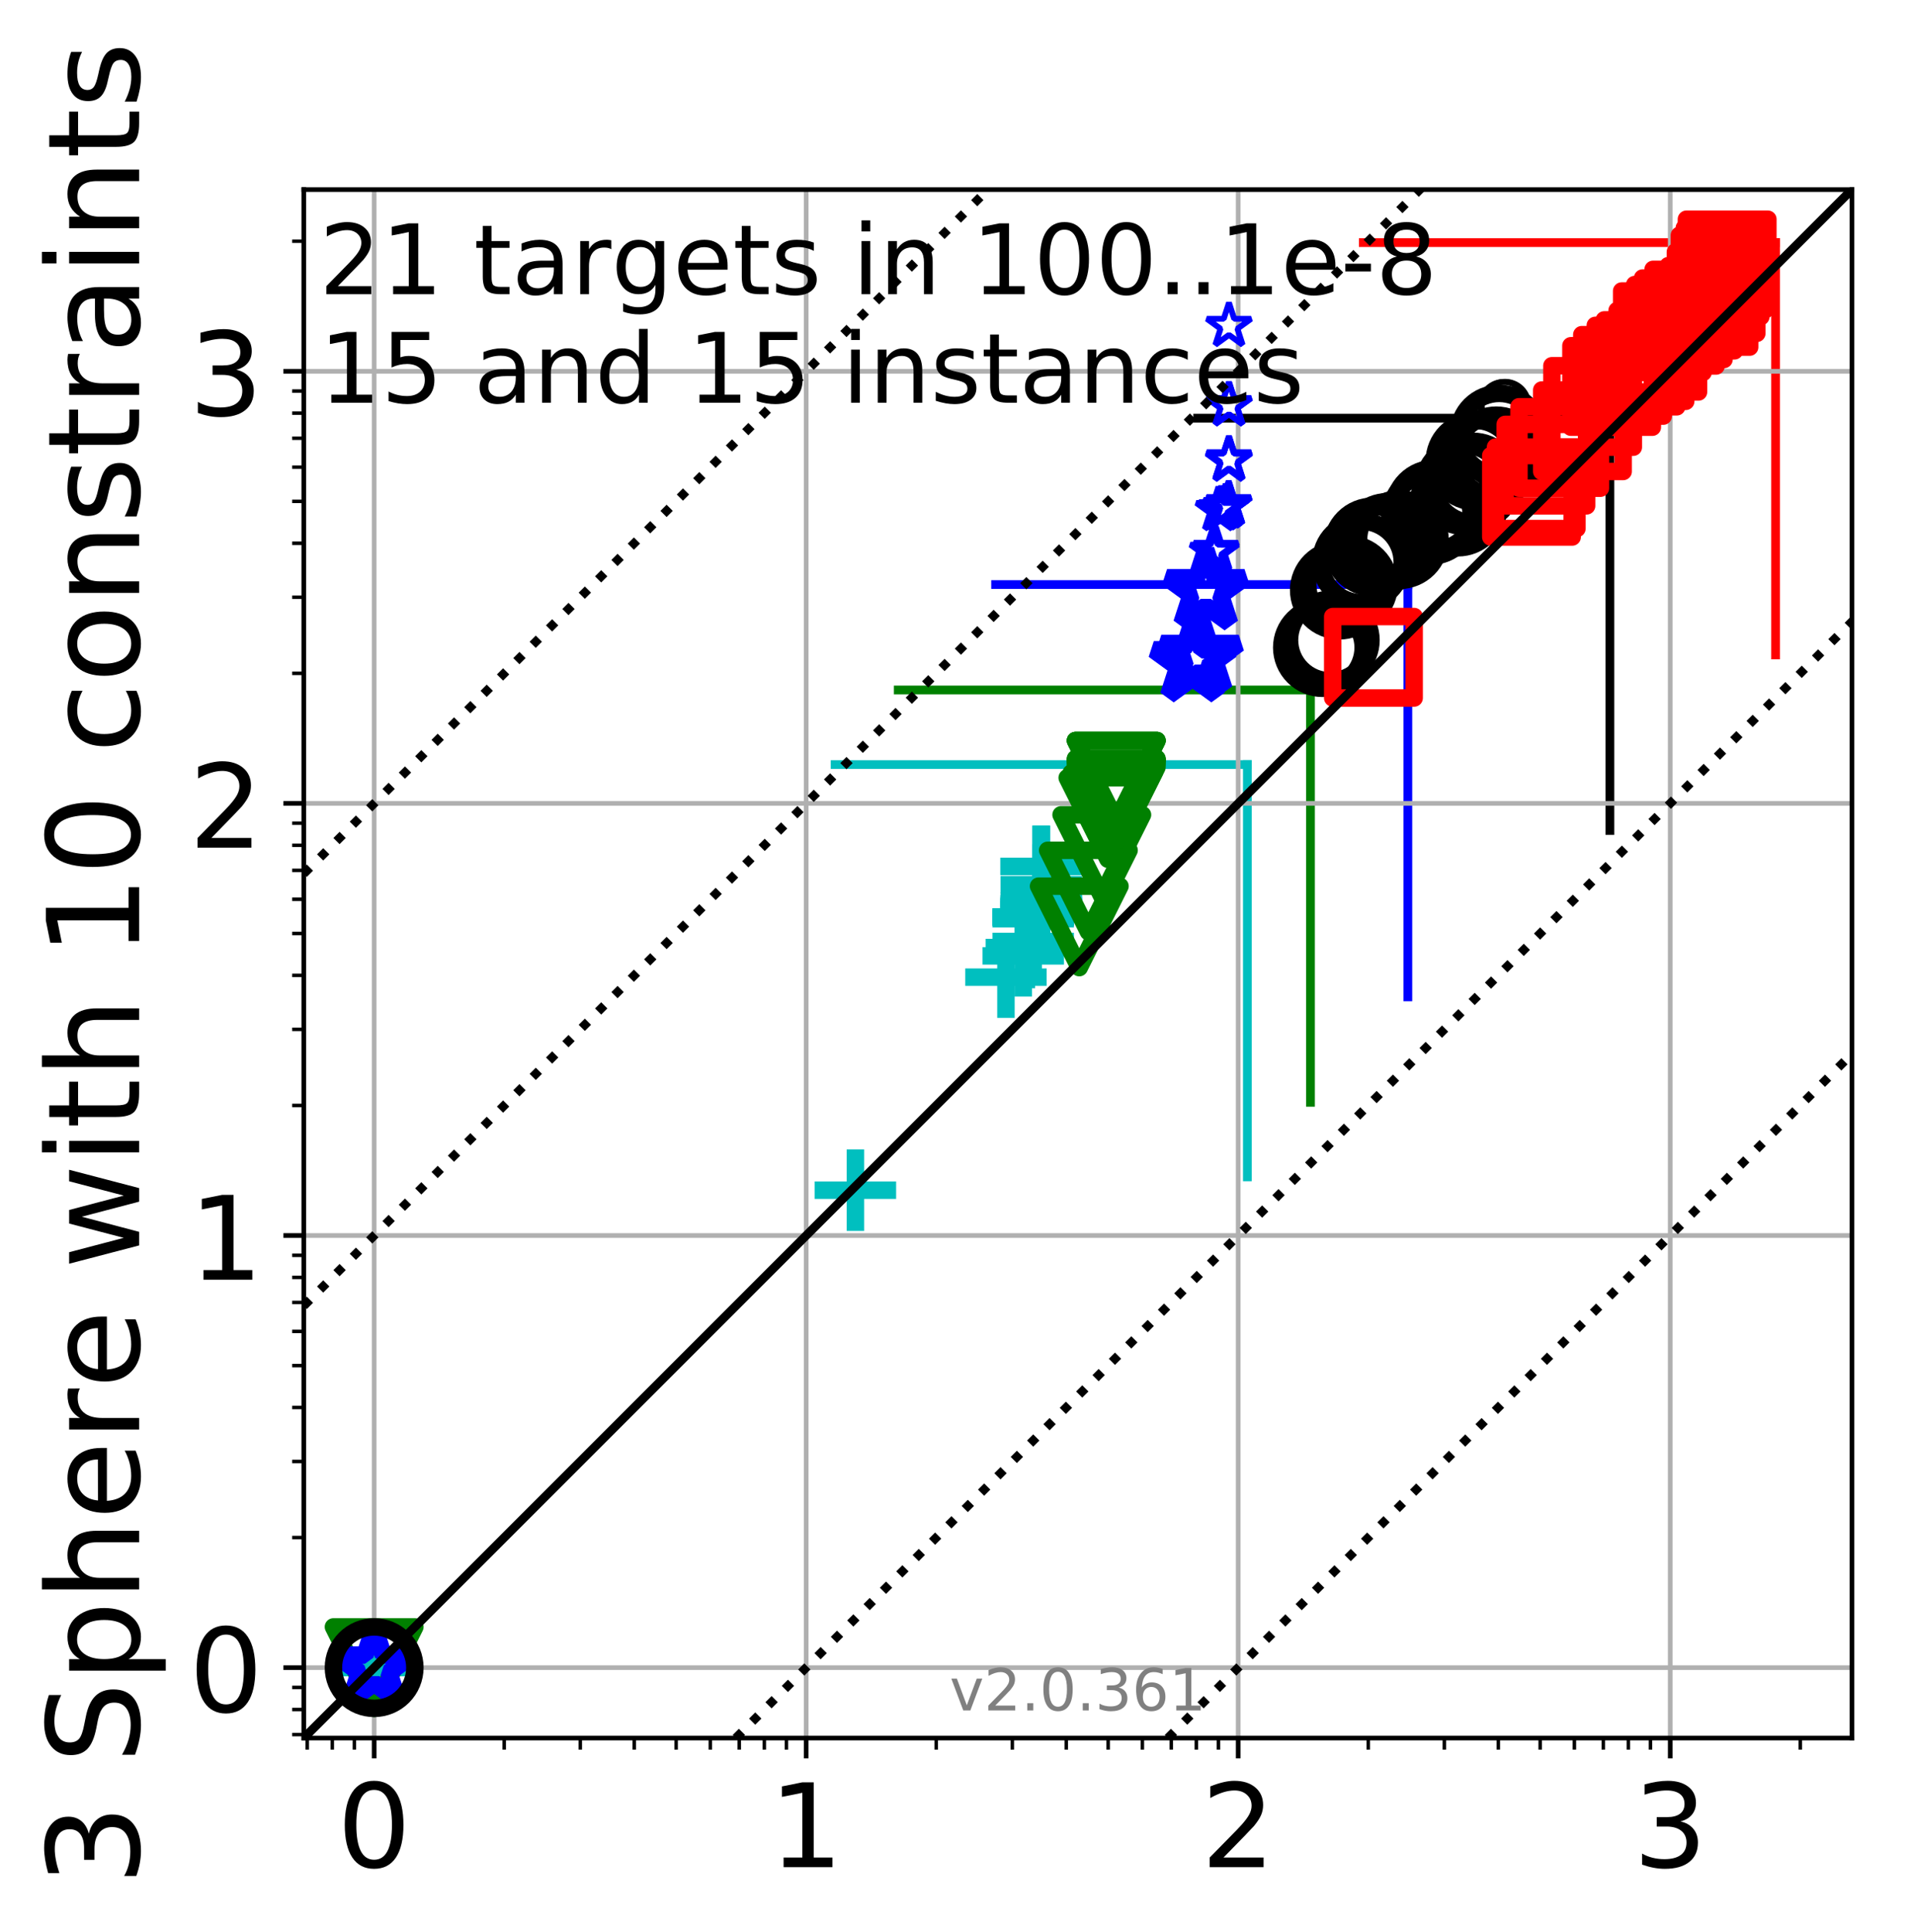 <?xml version="1.0" encoding="utf-8" standalone="no"?>
<!DOCTYPE svg PUBLIC "-//W3C//DTD SVG 1.1//EN"
  "http://www.w3.org/Graphics/SVG/1.1/DTD/svg11.dtd">
<!-- Created with matplotlib (http://matplotlib.org/) -->
<svg height="332pt" version="1.1" viewBox="0 0 329 332" width="329pt" xmlns="http://www.w3.org/2000/svg" xmlns:xlink="http://www.w3.org/1999/xlink">
 <defs>
  <style type="text/css">
*{stroke-linecap:butt;stroke-linejoin:round;}
  </style>
 </defs>
 <g id="figure_1">
  <g id="patch_1">
   <path d="M 0 332.247 
L 329.029 332.247 
L 329.029 0 
L 0 0 
z
" style="fill:#ffffff;"/>
  </g>
  <g id="axes_1">
   <g id="patch_2">
    <path d="M 52.217 298.69 
L 318.329 298.69 
L 318.329 32.578 
L 52.217 32.578 
z
" style="fill:#ffffff;"/>
   </g>
   <g id="line2d_1">
    <path clip-path="url(#pc5a5051ccd)" d="M 214.41 202.258 
L 214.41 131.394 
" style="fill:none;stroke:#00bfbf;stroke-linecap:square;stroke-width:1.5;"/>
   </g>
   <g id="line2d_2">
    <path clip-path="url(#pc5a5051ccd)" d="M 143.546 131.394 
L 214.41 131.394 
" style="fill:none;stroke:#00bfbf;stroke-linecap:square;stroke-width:1.5;"/>
   </g>
   <g id="line2d_3">
    <path clip-path="url(#pc5a5051ccd)" d="M 225.262 189.444 
L 225.262 118.58 
" style="fill:none;stroke:#008000;stroke-linecap:square;stroke-width:1.5;"/>
   </g>
   <g id="line2d_4">
    <path clip-path="url(#pc5a5051ccd)" d="M 154.398 118.58 
L 225.262 118.58 
" style="fill:none;stroke:#008000;stroke-linecap:square;stroke-width:1.5;"/>
   </g>
   <g id="line2d_5">
    <path clip-path="url(#pc5a5051ccd)" d="M 241.999 171.32 
L 241.999 100.457 
" style="fill:none;stroke:#0000ff;stroke-linecap:square;stroke-width:1.5;"/>
   </g>
   <g id="line2d_6">
    <path clip-path="url(#pc5a5051ccd)" d="M 171.135 100.457 
L 241.999 100.457 
" style="fill:none;stroke:#0000ff;stroke-linecap:square;stroke-width:1.5;"/>
   </g>
   <g id="line2d_7">
    <path clip-path="url(#pc5a5051ccd)" d="M 276.727 142.727 
L 276.727 71.863 
" style="fill:none;stroke:#000000;stroke-linecap:square;stroke-width:1.5;"/>
   </g>
   <g id="line2d_8">
    <path clip-path="url(#pc5a5051ccd)" d="M 205.863 71.863 
L 276.727 71.863 
" style="fill:none;stroke:#000000;stroke-linecap:square;stroke-width:1.5;"/>
   </g>
   <g id="line2d_9">
    <path clip-path="url(#pc5a5051ccd)" d="M 305.202 112.56 
L 305.202 41.696 
" style="fill:none;stroke:#ff0000;stroke-linecap:square;stroke-width:1.5;"/>
   </g>
   <g id="line2d_10">
    <path clip-path="url(#pc5a5051ccd)" d="M 234.338 41.696 
L 305.202 41.696 
" style="fill:none;stroke:#ff0000;stroke-linecap:square;stroke-width:1.5;"/>
   </g>
   <g id="matplotlib.axis_1">
    <g id="xtick_1">
     <g id="line2d_11">
      <path clip-path="url(#pc5a5051ccd)" d="M 64.313 298.69 
L 64.313 32.578 
" style="fill:none;stroke:#b0b0b0;stroke-linecap:square;stroke-width:0.8;"/>
     </g>
     <g id="line2d_12">
      <defs>
       <path d="M 0 0 
L 0 3.5 
" id="m81912b5294" style="stroke:#000000;stroke-width:0.8;"/>
      </defs>
      <g>
       <use style="stroke:#000000;stroke-width:0.8;" x="64.313" xlink:href="#m81912b5294" y="298.69"/>
      </g>
     </g>
     <g id="text_1">
      <!-- 0 -->
      <defs>
       <path d="M 31.781 66.406 
Q 24.172 66.406 20.328 58.906 
Q 16.5 51.422 16.5 36.375 
Q 16.5 21.391 20.328 13.891 
Q 24.172 6.391 31.781 6.391 
Q 39.453 6.391 43.281 13.891 
Q 47.125 21.391 47.125 36.375 
Q 47.125 51.422 43.281 58.906 
Q 39.453 66.406 31.781 66.406 
z
M 31.781 74.219 
Q 44.047 74.219 50.516 64.516 
Q 56.984 54.828 56.984 36.375 
Q 56.984 17.969 50.516 8.266 
Q 44.047 -1.422 31.781 -1.422 
Q 19.531 -1.422 13.062 8.266 
Q 6.594 17.969 6.594 36.375 
Q 6.594 54.828 13.062 64.516 
Q 19.531 74.219 31.781 74.219 
z
" id="DejaVuSans-30"/>
      </defs>
      <g transform="translate(57.95 320.887)scale(0.2 -0.2)">
       <use xlink:href="#DejaVuSans-30"/>
      </g>
     </g>
    </g>
    <g id="xtick_2">
     <g id="line2d_13">
      <path clip-path="url(#pc5a5051ccd)" d="M 138.575 298.69 
L 138.575 32.578 
" style="fill:none;stroke:#b0b0b0;stroke-linecap:square;stroke-width:0.8;"/>
     </g>
     <g id="line2d_14">
      <g>
       <use style="stroke:#000000;stroke-width:0.8;" x="138.575" xlink:href="#m81912b5294" y="298.69"/>
      </g>
     </g>
     <g id="text_2">
      <!-- 1 -->
      <defs>
       <path d="M 12.406 8.297 
L 28.516 8.297 
L 28.516 63.922 
L 10.984 60.406 
L 10.984 69.391 
L 28.422 72.906 
L 38.281 72.906 
L 38.281 8.297 
L 54.391 8.297 
L 54.391 0 
L 12.406 0 
z
" id="DejaVuSans-31"/>
      </defs>
      <g transform="translate(132.212 320.887)scale(0.2 -0.2)">
       <use xlink:href="#DejaVuSans-31"/>
      </g>
     </g>
    </g>
    <g id="xtick_3">
     <g id="line2d_15">
      <path clip-path="url(#pc5a5051ccd)" d="M 212.837 298.69 
L 212.837 32.578 
" style="fill:none;stroke:#b0b0b0;stroke-linecap:square;stroke-width:0.8;"/>
     </g>
     <g id="line2d_16">
      <g>
       <use style="stroke:#000000;stroke-width:0.8;" x="212.837" xlink:href="#m81912b5294" y="298.69"/>
      </g>
     </g>
     <g id="text_3">
      <!-- 2 -->
      <defs>
       <path d="M 19.188 8.297 
L 53.609 8.297 
L 53.609 0 
L 7.328 0 
L 7.328 8.297 
Q 12.938 14.109 22.625 23.891 
Q 32.328 33.688 34.812 36.531 
Q 39.547 41.844 41.422 45.531 
Q 43.312 49.219 43.312 52.781 
Q 43.312 58.594 39.234 62.25 
Q 35.156 65.922 28.609 65.922 
Q 23.969 65.922 18.812 64.312 
Q 13.672 62.703 7.812 59.422 
L 7.812 69.391 
Q 13.766 71.781 18.938 73 
Q 24.125 74.219 28.422 74.219 
Q 39.75 74.219 46.484 68.547 
Q 53.219 62.891 53.219 53.422 
Q 53.219 48.922 51.531 44.891 
Q 49.859 40.875 45.406 35.406 
Q 44.188 33.984 37.641 27.219 
Q 31.109 20.453 19.188 8.297 
z
" id="DejaVuSans-32"/>
      </defs>
      <g transform="translate(206.474 320.887)scale(0.2 -0.2)">
       <use xlink:href="#DejaVuSans-32"/>
      </g>
     </g>
    </g>
    <g id="xtick_4">
     <g id="line2d_17">
      <path clip-path="url(#pc5a5051ccd)" d="M 287.099 298.69 
L 287.099 32.578 
" style="fill:none;stroke:#b0b0b0;stroke-linecap:square;stroke-width:0.8;"/>
     </g>
     <g id="line2d_18">
      <g>
       <use style="stroke:#000000;stroke-width:0.8;" x="287.099" xlink:href="#m81912b5294" y="298.69"/>
      </g>
     </g>
     <g id="text_4">
      <!-- 3 -->
      <defs>
       <path d="M 40.578 39.312 
Q 47.656 37.797 51.625 33 
Q 55.609 28.219 55.609 21.188 
Q 55.609 10.406 48.188 4.484 
Q 40.766 -1.422 27.094 -1.422 
Q 22.516 -1.422 17.656 -0.516 
Q 12.797 0.391 7.625 2.203 
L 7.625 11.719 
Q 11.719 9.328 16.594 8.109 
Q 21.484 6.891 26.812 6.891 
Q 36.078 6.891 40.938 10.547 
Q 45.797 14.203 45.797 21.188 
Q 45.797 27.641 41.281 31.266 
Q 36.766 34.906 28.719 34.906 
L 20.219 34.906 
L 20.219 43.016 
L 29.109 43.016 
Q 36.375 43.016 40.234 45.922 
Q 44.094 48.828 44.094 54.297 
Q 44.094 59.906 40.109 62.906 
Q 36.141 65.922 28.719 65.922 
Q 24.656 65.922 20.016 65.031 
Q 15.375 64.156 9.812 62.312 
L 9.812 71.094 
Q 15.438 72.656 20.344 73.438 
Q 25.25 74.219 29.594 74.219 
Q 40.828 74.219 47.359 69.109 
Q 53.906 64.016 53.906 55.328 
Q 53.906 49.266 50.438 45.094 
Q 46.969 40.922 40.578 39.312 
z
" id="DejaVuSans-33"/>
      </defs>
      <g transform="translate(280.736 320.887)scale(0.2 -0.2)">
       <use xlink:href="#DejaVuSans-33"/>
      </g>
     </g>
    </g>
    <g id="xtick_5">
     <g id="line2d_19">
      <defs>
       <path d="M 0 0 
L 0 2 
" id="me45a8db089" style="stroke:#000000;stroke-width:0.6;"/>
      </defs>
      <g>
       <use style="stroke:#000000;stroke-width:0.6;" x="52.81" xlink:href="#me45a8db089" y="298.69"/>
      </g>
     </g>
    </g>
    <g id="xtick_6">
     <g id="line2d_20">
      <g>
       <use style="stroke:#000000;stroke-width:0.6;" x="57.116" xlink:href="#me45a8db089" y="298.69"/>
      </g>
     </g>
    </g>
    <g id="xtick_7">
     <g id="line2d_21">
      <g>
       <use style="stroke:#000000;stroke-width:0.6;" x="60.915" xlink:href="#me45a8db089" y="298.69"/>
      </g>
     </g>
    </g>
    <g id="xtick_8">
     <g id="line2d_22">
      <g>
       <use style="stroke:#000000;stroke-width:0.6;" x="86.668" xlink:href="#me45a8db089" y="298.69"/>
      </g>
     </g>
    </g>
    <g id="xtick_9">
     <g id="line2d_23">
      <g>
       <use style="stroke:#000000;stroke-width:0.6;" x="99.745" xlink:href="#me45a8db089" y="298.69"/>
      </g>
     </g>
    </g>
    <g id="xtick_10">
     <g id="line2d_24">
      <g>
       <use style="stroke:#000000;stroke-width:0.6;" x="109.023" xlink:href="#me45a8db089" y="298.69"/>
      </g>
     </g>
    </g>
    <g id="xtick_11">
     <g id="line2d_25">
      <g>
       <use style="stroke:#000000;stroke-width:0.6;" x="116.22" xlink:href="#me45a8db089" y="298.69"/>
      </g>
     </g>
    </g>
    <g id="xtick_12">
     <g id="line2d_26">
      <g>
       <use style="stroke:#000000;stroke-width:0.6;" x="122.1" xlink:href="#me45a8db089" y="298.69"/>
      </g>
     </g>
    </g>
    <g id="xtick_13">
     <g id="line2d_27">
      <g>
       <use style="stroke:#000000;stroke-width:0.6;" x="127.071" xlink:href="#me45a8db089" y="298.69"/>
      </g>
     </g>
    </g>
    <g id="xtick_14">
     <g id="line2d_28">
      <g>
       <use style="stroke:#000000;stroke-width:0.6;" x="131.378" xlink:href="#me45a8db089" y="298.69"/>
      </g>
     </g>
    </g>
    <g id="xtick_15">
     <g id="line2d_29">
      <g>
       <use style="stroke:#000000;stroke-width:0.6;" x="135.177" xlink:href="#me45a8db089" y="298.69"/>
      </g>
     </g>
    </g>
    <g id="xtick_16">
     <g id="line2d_30">
      <g>
       <use style="stroke:#000000;stroke-width:0.6;" x="160.93" xlink:href="#me45a8db089" y="298.69"/>
      </g>
     </g>
    </g>
    <g id="xtick_17">
     <g id="line2d_31">
      <g>
       <use style="stroke:#000000;stroke-width:0.6;" x="174.007" xlink:href="#me45a8db089" y="298.69"/>
      </g>
     </g>
    </g>
    <g id="xtick_18">
     <g id="line2d_32">
      <g>
       <use style="stroke:#000000;stroke-width:0.6;" x="183.285" xlink:href="#me45a8db089" y="298.69"/>
      </g>
     </g>
    </g>
    <g id="xtick_19">
     <g id="line2d_33">
      <g>
       <use style="stroke:#000000;stroke-width:0.6;" x="190.482" xlink:href="#me45a8db089" y="298.69"/>
      </g>
     </g>
    </g>
    <g id="xtick_20">
     <g id="line2d_34">
      <g>
       <use style="stroke:#000000;stroke-width:0.6;" x="196.362" xlink:href="#me45a8db089" y="298.69"/>
      </g>
     </g>
    </g>
    <g id="xtick_21">
     <g id="line2d_35">
      <g>
       <use style="stroke:#000000;stroke-width:0.6;" x="201.333" xlink:href="#me45a8db089" y="298.69"/>
      </g>
     </g>
    </g>
    <g id="xtick_22">
     <g id="line2d_36">
      <g>
       <use style="stroke:#000000;stroke-width:0.6;" x="205.64" xlink:href="#me45a8db089" y="298.69"/>
      </g>
     </g>
    </g>
    <g id="xtick_23">
     <g id="line2d_37">
      <g>
       <use style="stroke:#000000;stroke-width:0.6;" x="209.439" xlink:href="#me45a8db089" y="298.69"/>
      </g>
     </g>
    </g>
    <g id="xtick_24">
     <g id="line2d_38">
      <g>
       <use style="stroke:#000000;stroke-width:0.6;" x="235.192" xlink:href="#me45a8db089" y="298.69"/>
      </g>
     </g>
    </g>
    <g id="xtick_25">
     <g id="line2d_39">
      <g>
       <use style="stroke:#000000;stroke-width:0.6;" x="248.269" xlink:href="#me45a8db089" y="298.69"/>
      </g>
     </g>
    </g>
    <g id="xtick_26">
     <g id="line2d_40">
      <g>
       <use style="stroke:#000000;stroke-width:0.6;" x="257.547" xlink:href="#me45a8db089" y="298.69"/>
      </g>
     </g>
    </g>
    <g id="xtick_27">
     <g id="line2d_41">
      <g>
       <use style="stroke:#000000;stroke-width:0.6;" x="264.743" xlink:href="#me45a8db089" y="298.69"/>
      </g>
     </g>
    </g>
    <g id="xtick_28">
     <g id="line2d_42">
      <g>
       <use style="stroke:#000000;stroke-width:0.6;" x="270.624" xlink:href="#me45a8db089" y="298.69"/>
      </g>
     </g>
    </g>
    <g id="xtick_29">
     <g id="line2d_43">
      <g>
       <use style="stroke:#000000;stroke-width:0.6;" x="275.595" xlink:href="#me45a8db089" y="298.69"/>
      </g>
     </g>
    </g>
    <g id="xtick_30">
     <g id="line2d_44">
      <g>
       <use style="stroke:#000000;stroke-width:0.6;" x="279.902" xlink:href="#me45a8db089" y="298.69"/>
      </g>
     </g>
    </g>
    <g id="xtick_31">
     <g id="line2d_45">
      <g>
       <use style="stroke:#000000;stroke-width:0.6;" x="283.701" xlink:href="#me45a8db089" y="298.69"/>
      </g>
     </g>
    </g>
    <g id="xtick_32">
     <g id="line2d_46">
      <g>
       <use style="stroke:#000000;stroke-width:0.6;" x="309.454" xlink:href="#me45a8db089" y="298.69"/>
      </g>
     </g>
    </g>
   </g>
   <g id="matplotlib.axis_2">
    <g id="ytick_1">
     <g id="line2d_47">
      <path clip-path="url(#pc5a5051ccd)" d="M 52.217 286.594 
L 318.329 286.594 
" style="fill:none;stroke:#b0b0b0;stroke-linecap:square;stroke-width:0.8;"/>
     </g>
     <g id="line2d_48">
      <defs>
       <path d="M 0 0 
L -3.5 0 
" id="mf6213ea7d2" style="stroke:#000000;stroke-width:0.8;"/>
      </defs>
      <g>
       <use style="stroke:#000000;stroke-width:0.8;" x="52.217" xlink:href="#mf6213ea7d2" y="286.594"/>
      </g>
     </g>
     <g id="text_5">
      <!-- 0 -->
      <g transform="translate(32.492 294.193)scale(0.2 -0.2)">
       <use xlink:href="#DejaVuSans-30"/>
      </g>
     </g>
    </g>
    <g id="ytick_2">
     <g id="line2d_49">
      <path clip-path="url(#pc5a5051ccd)" d="M 52.217 212.332 
L 318.329 212.332 
" style="fill:none;stroke:#b0b0b0;stroke-linecap:square;stroke-width:0.8;"/>
     </g>
     <g id="line2d_50">
      <g>
       <use style="stroke:#000000;stroke-width:0.8;" x="52.217" xlink:href="#mf6213ea7d2" y="212.332"/>
      </g>
     </g>
     <g id="text_6">
      <!-- 1 -->
      <g transform="translate(32.492 219.931)scale(0.2 -0.2)">
       <use xlink:href="#DejaVuSans-31"/>
      </g>
     </g>
    </g>
    <g id="ytick_3">
     <g id="line2d_51">
      <path clip-path="url(#pc5a5051ccd)" d="M 52.217 138.071 
L 318.329 138.071 
" style="fill:none;stroke:#b0b0b0;stroke-linecap:square;stroke-width:0.8;"/>
     </g>
     <g id="line2d_52">
      <g>
       <use style="stroke:#000000;stroke-width:0.8;" x="52.217" xlink:href="#mf6213ea7d2" y="138.071"/>
      </g>
     </g>
     <g id="text_7">
      <!-- 2 -->
      <g transform="translate(32.492 145.669)scale(0.2 -0.2)">
       <use xlink:href="#DejaVuSans-32"/>
      </g>
     </g>
    </g>
    <g id="ytick_4">
     <g id="line2d_53">
      <path clip-path="url(#pc5a5051ccd)" d="M 52.217 63.809 
L 318.329 63.809 
" style="fill:none;stroke:#b0b0b0;stroke-linecap:square;stroke-width:0.8;"/>
     </g>
     <g id="line2d_54">
      <g>
       <use style="stroke:#000000;stroke-width:0.8;" x="52.217" xlink:href="#mf6213ea7d2" y="63.809"/>
      </g>
     </g>
     <g id="text_8">
      <!-- 3 -->
      <g transform="translate(32.492 71.407)scale(0.2 -0.2)">
       <use xlink:href="#DejaVuSans-33"/>
      </g>
     </g>
    </g>
    <g id="ytick_5">
     <g id="line2d_55">
      <defs>
       <path d="M 0 0 
L -2 0 
" id="mff098da871" style="stroke:#000000;stroke-width:0.6;"/>
      </defs>
      <g>
       <use style="stroke:#000000;stroke-width:0.6;" x="52.217" xlink:href="#mff098da871" y="298.098"/>
      </g>
     </g>
    </g>
    <g id="ytick_6">
     <g id="line2d_56">
      <g>
       <use style="stroke:#000000;stroke-width:0.6;" x="52.217" xlink:href="#mff098da871" y="293.791"/>
      </g>
     </g>
    </g>
    <g id="ytick_7">
     <g id="line2d_57">
      <g>
       <use style="stroke:#000000;stroke-width:0.6;" x="52.217" xlink:href="#mff098da871" y="289.992"/>
      </g>
     </g>
    </g>
    <g id="ytick_8">
     <g id="line2d_58">
      <g>
       <use style="stroke:#000000;stroke-width:0.6;" x="52.217" xlink:href="#mff098da871" y="264.239"/>
      </g>
     </g>
    </g>
    <g id="ytick_9">
     <g id="line2d_59">
      <g>
       <use style="stroke:#000000;stroke-width:0.6;" x="52.217" xlink:href="#mff098da871" y="251.162"/>
      </g>
     </g>
    </g>
    <g id="ytick_10">
     <g id="line2d_60">
      <g>
       <use style="stroke:#000000;stroke-width:0.6;" x="52.217" xlink:href="#mff098da871" y="241.884"/>
      </g>
     </g>
    </g>
    <g id="ytick_11">
     <g id="line2d_61">
      <g>
       <use style="stroke:#000000;stroke-width:0.6;" x="52.217" xlink:href="#mff098da871" y="234.688"/>
      </g>
     </g>
    </g>
    <g id="ytick_12">
     <g id="line2d_62">
      <g>
       <use style="stroke:#000000;stroke-width:0.6;" x="52.217" xlink:href="#mff098da871" y="228.807"/>
      </g>
     </g>
    </g>
    <g id="ytick_13">
     <g id="line2d_63">
      <g>
       <use style="stroke:#000000;stroke-width:0.6;" x="52.217" xlink:href="#mff098da871" y="223.836"/>
      </g>
     </g>
    </g>
    <g id="ytick_14">
     <g id="line2d_64">
      <g>
       <use style="stroke:#000000;stroke-width:0.6;" x="52.217" xlink:href="#mff098da871" y="219.529"/>
      </g>
     </g>
    </g>
    <g id="ytick_15">
     <g id="line2d_65">
      <g>
       <use style="stroke:#000000;stroke-width:0.6;" x="52.217" xlink:href="#mff098da871" y="215.731"/>
      </g>
     </g>
    </g>
    <g id="ytick_16">
     <g id="line2d_66">
      <g>
       <use style="stroke:#000000;stroke-width:0.6;" x="52.217" xlink:href="#mff098da871" y="189.977"/>
      </g>
     </g>
    </g>
    <g id="ytick_17">
     <g id="line2d_67">
      <g>
       <use style="stroke:#000000;stroke-width:0.6;" x="52.217" xlink:href="#mff098da871" y="176.901"/>
      </g>
     </g>
    </g>
    <g id="ytick_18">
     <g id="line2d_68">
      <g>
       <use style="stroke:#000000;stroke-width:0.6;" x="52.217" xlink:href="#mff098da871" y="167.622"/>
      </g>
     </g>
    </g>
    <g id="ytick_19">
     <g id="line2d_69">
      <g>
       <use style="stroke:#000000;stroke-width:0.6;" x="52.217" xlink:href="#mff098da871" y="160.426"/>
      </g>
     </g>
    </g>
    <g id="ytick_20">
     <g id="line2d_70">
      <g>
       <use style="stroke:#000000;stroke-width:0.6;" x="52.217" xlink:href="#mff098da871" y="154.546"/>
      </g>
     </g>
    </g>
    <g id="ytick_21">
     <g id="line2d_71">
      <g>
       <use style="stroke:#000000;stroke-width:0.6;" x="52.217" xlink:href="#mff098da871" y="149.574"/>
      </g>
     </g>
    </g>
    <g id="ytick_22">
     <g id="line2d_72">
      <g>
       <use style="stroke:#000000;stroke-width:0.6;" x="52.217" xlink:href="#mff098da871" y="145.267"/>
      </g>
     </g>
    </g>
    <g id="ytick_23">
     <g id="line2d_73">
      <g>
       <use style="stroke:#000000;stroke-width:0.6;" x="52.217" xlink:href="#mff098da871" y="141.469"/>
      </g>
     </g>
    </g>
    <g id="ytick_24">
     <g id="line2d_74">
      <g>
       <use style="stroke:#000000;stroke-width:0.6;" x="52.217" xlink:href="#mff098da871" y="115.716"/>
      </g>
     </g>
    </g>
    <g id="ytick_25">
     <g id="line2d_75">
      <g>
       <use style="stroke:#000000;stroke-width:0.6;" x="52.217" xlink:href="#mff098da871" y="102.639"/>
      </g>
     </g>
    </g>
    <g id="ytick_26">
     <g id="line2d_76">
      <g>
       <use style="stroke:#000000;stroke-width:0.6;" x="52.217" xlink:href="#mff098da871" y="93.36"/>
      </g>
     </g>
    </g>
    <g id="ytick_27">
     <g id="line2d_77">
      <g>
       <use style="stroke:#000000;stroke-width:0.6;" x="52.217" xlink:href="#mff098da871" y="86.164"/>
      </g>
     </g>
    </g>
    <g id="ytick_28">
     <g id="line2d_78">
      <g>
       <use style="stroke:#000000;stroke-width:0.6;" x="52.217" xlink:href="#mff098da871" y="80.284"/>
      </g>
     </g>
    </g>
    <g id="ytick_29">
     <g id="line2d_79">
      <g>
       <use style="stroke:#000000;stroke-width:0.6;" x="52.217" xlink:href="#mff098da871" y="75.312"/>
      </g>
     </g>
    </g>
    <g id="ytick_30">
     <g id="line2d_80">
      <g>
       <use style="stroke:#000000;stroke-width:0.6;" x="52.217" xlink:href="#mff098da871" y="71.005"/>
      </g>
     </g>
    </g>
    <g id="ytick_31">
     <g id="line2d_81">
      <g>
       <use style="stroke:#000000;stroke-width:0.6;" x="52.217" xlink:href="#mff098da871" y="67.207"/>
      </g>
     </g>
    </g>
    <g id="ytick_32">
     <g id="line2d_82">
      <g>
       <use style="stroke:#000000;stroke-width:0.6;" x="52.217" xlink:href="#mff098da871" y="41.454"/>
      </g>
     </g>
    </g>
    <g id="text_9">
     <!-- 3 Sphere with 10 constraints -->
     <defs>
      <path id="DejaVuSans-20"/>
      <path d="M 53.516 70.516 
L 53.516 60.891 
Q 47.906 63.578 42.922 64.891 
Q 37.938 66.219 33.297 66.219 
Q 25.25 66.219 20.875 63.094 
Q 16.5 59.969 16.5 54.203 
Q 16.5 49.359 19.406 46.891 
Q 22.312 44.438 30.422 42.922 
L 36.375 41.703 
Q 47.406 39.594 52.656 34.297 
Q 57.906 29 57.906 20.125 
Q 57.906 9.516 50.797 4.047 
Q 43.703 -1.422 29.984 -1.422 
Q 24.812 -1.422 18.969 -0.25 
Q 13.141 0.922 6.891 3.219 
L 6.891 13.375 
Q 12.891 10.016 18.656 8.297 
Q 24.422 6.594 29.984 6.594 
Q 38.422 6.594 43.016 9.906 
Q 47.609 13.234 47.609 19.391 
Q 47.609 24.75 44.312 27.781 
Q 41.016 30.812 33.5 32.328 
L 27.484 33.5 
Q 16.453 35.688 11.516 40.375 
Q 6.594 45.062 6.594 53.422 
Q 6.594 63.094 13.406 68.656 
Q 20.219 74.219 32.172 74.219 
Q 37.312 74.219 42.625 73.281 
Q 47.953 72.359 53.516 70.516 
z
" id="DejaVuSans-53"/>
      <path d="M 18.109 8.203 
L 18.109 -20.797 
L 9.078 -20.797 
L 9.078 54.688 
L 18.109 54.688 
L 18.109 46.391 
Q 20.953 51.266 25.266 53.625 
Q 29.594 56 35.594 56 
Q 45.562 56 51.781 48.094 
Q 58.016 40.188 58.016 27.297 
Q 58.016 14.406 51.781 6.484 
Q 45.562 -1.422 35.594 -1.422 
Q 29.594 -1.422 25.266 0.953 
Q 20.953 3.328 18.109 8.203 
z
M 48.688 27.297 
Q 48.688 37.203 44.609 42.844 
Q 40.531 48.484 33.406 48.484 
Q 26.266 48.484 22.188 42.844 
Q 18.109 37.203 18.109 27.297 
Q 18.109 17.391 22.188 11.75 
Q 26.266 6.109 33.406 6.109 
Q 40.531 6.109 44.609 11.75 
Q 48.688 17.391 48.688 27.297 
z
" id="DejaVuSans-70"/>
      <path d="M 54.891 33.016 
L 54.891 0 
L 45.906 0 
L 45.906 32.719 
Q 45.906 40.484 42.875 44.328 
Q 39.844 48.188 33.797 48.188 
Q 26.516 48.188 22.312 43.547 
Q 18.109 38.922 18.109 30.906 
L 18.109 0 
L 9.078 0 
L 9.078 75.984 
L 18.109 75.984 
L 18.109 46.188 
Q 21.344 51.125 25.703 53.562 
Q 30.078 56 35.797 56 
Q 45.219 56 50.047 50.172 
Q 54.891 44.344 54.891 33.016 
z
" id="DejaVuSans-68"/>
      <path d="M 56.203 29.594 
L 56.203 25.203 
L 14.891 25.203 
Q 15.484 15.922 20.484 11.062 
Q 25.484 6.203 34.422 6.203 
Q 39.594 6.203 44.453 7.469 
Q 49.312 8.734 54.109 11.281 
L 54.109 2.781 
Q 49.266 0.734 44.188 -0.344 
Q 39.109 -1.422 33.891 -1.422 
Q 20.797 -1.422 13.156 6.188 
Q 5.516 13.812 5.516 26.812 
Q 5.516 40.234 12.766 48.109 
Q 20.016 56 32.328 56 
Q 43.359 56 49.781 48.891 
Q 56.203 41.797 56.203 29.594 
z
M 47.219 32.234 
Q 47.125 39.594 43.094 43.984 
Q 39.062 48.391 32.422 48.391 
Q 24.906 48.391 20.391 44.141 
Q 15.875 39.891 15.188 32.172 
z
" id="DejaVuSans-65"/>
      <path d="M 41.109 46.297 
Q 39.594 47.172 37.812 47.578 
Q 36.031 48 33.891 48 
Q 26.266 48 22.188 43.047 
Q 18.109 38.094 18.109 28.812 
L 18.109 0 
L 9.078 0 
L 9.078 54.688 
L 18.109 54.688 
L 18.109 46.188 
Q 20.953 51.172 25.484 53.578 
Q 30.031 56 36.531 56 
Q 37.453 56 38.578 55.875 
Q 39.703 55.766 41.062 55.516 
z
" id="DejaVuSans-72"/>
      <path d="M 4.203 54.688 
L 13.188 54.688 
L 24.422 12.016 
L 35.594 54.688 
L 46.188 54.688 
L 57.422 12.016 
L 68.609 54.688 
L 77.594 54.688 
L 63.281 0 
L 52.688 0 
L 40.922 44.828 
L 29.109 0 
L 18.5 0 
z
" id="DejaVuSans-77"/>
      <path d="M 9.422 54.688 
L 18.406 54.688 
L 18.406 0 
L 9.422 0 
z
M 9.422 75.984 
L 18.406 75.984 
L 18.406 64.594 
L 9.422 64.594 
z
" id="DejaVuSans-69"/>
      <path d="M 18.312 70.219 
L 18.312 54.688 
L 36.812 54.688 
L 36.812 47.703 
L 18.312 47.703 
L 18.312 18.016 
Q 18.312 11.328 20.141 9.422 
Q 21.969 7.516 27.594 7.516 
L 36.812 7.516 
L 36.812 0 
L 27.594 0 
Q 17.188 0 13.234 3.875 
Q 9.281 7.766 9.281 18.016 
L 9.281 47.703 
L 2.688 47.703 
L 2.688 54.688 
L 9.281 54.688 
L 9.281 70.219 
z
" id="DejaVuSans-74"/>
      <path d="M 48.781 52.594 
L 48.781 44.188 
Q 44.969 46.297 41.141 47.344 
Q 37.312 48.391 33.406 48.391 
Q 24.656 48.391 19.812 42.844 
Q 14.984 37.312 14.984 27.297 
Q 14.984 17.281 19.812 11.734 
Q 24.656 6.203 33.406 6.203 
Q 37.312 6.203 41.141 7.25 
Q 44.969 8.297 48.781 10.406 
L 48.781 2.094 
Q 45.016 0.344 40.984 -0.531 
Q 36.969 -1.422 32.422 -1.422 
Q 20.062 -1.422 12.781 6.344 
Q 5.516 14.109 5.516 27.297 
Q 5.516 40.672 12.859 48.328 
Q 20.219 56 33.016 56 
Q 37.156 56 41.109 55.141 
Q 45.062 54.297 48.781 52.594 
z
" id="DejaVuSans-63"/>
      <path d="M 30.609 48.391 
Q 23.391 48.391 19.188 42.75 
Q 14.984 37.109 14.984 27.297 
Q 14.984 17.484 19.156 11.844 
Q 23.344 6.203 30.609 6.203 
Q 37.797 6.203 41.984 11.859 
Q 46.188 17.531 46.188 27.297 
Q 46.188 37.016 41.984 42.703 
Q 37.797 48.391 30.609 48.391 
z
M 30.609 56 
Q 42.328 56 49.016 48.375 
Q 55.719 40.766 55.719 27.297 
Q 55.719 13.875 49.016 6.219 
Q 42.328 -1.422 30.609 -1.422 
Q 18.844 -1.422 12.172 6.219 
Q 5.516 13.875 5.516 27.297 
Q 5.516 40.766 12.172 48.375 
Q 18.844 56 30.609 56 
z
" id="DejaVuSans-6f"/>
      <path d="M 54.891 33.016 
L 54.891 0 
L 45.906 0 
L 45.906 32.719 
Q 45.906 40.484 42.875 44.328 
Q 39.844 48.188 33.797 48.188 
Q 26.516 48.188 22.312 43.547 
Q 18.109 38.922 18.109 30.906 
L 18.109 0 
L 9.078 0 
L 9.078 54.688 
L 18.109 54.688 
L 18.109 46.188 
Q 21.344 51.125 25.703 53.562 
Q 30.078 56 35.797 56 
Q 45.219 56 50.047 50.172 
Q 54.891 44.344 54.891 33.016 
z
" id="DejaVuSans-6e"/>
      <path d="M 44.281 53.078 
L 44.281 44.578 
Q 40.484 46.531 36.375 47.5 
Q 32.281 48.484 27.875 48.484 
Q 21.188 48.484 17.844 46.438 
Q 14.5 44.391 14.5 40.281 
Q 14.5 37.156 16.891 35.375 
Q 19.281 33.594 26.516 31.984 
L 29.594 31.297 
Q 39.156 29.25 43.188 25.516 
Q 47.219 21.781 47.219 15.094 
Q 47.219 7.469 41.188 3.016 
Q 35.156 -1.422 24.609 -1.422 
Q 20.219 -1.422 15.453 -0.562 
Q 10.688 0.297 5.422 2 
L 5.422 11.281 
Q 10.406 8.688 15.234 7.391 
Q 20.062 6.109 24.812 6.109 
Q 31.156 6.109 34.562 8.281 
Q 37.984 10.453 37.984 14.406 
Q 37.984 18.062 35.516 20.016 
Q 33.062 21.969 24.703 23.781 
L 21.578 24.516 
Q 13.234 26.266 9.516 29.906 
Q 5.812 33.547 5.812 39.891 
Q 5.812 47.609 11.281 51.797 
Q 16.75 56 26.812 56 
Q 31.781 56 36.172 55.266 
Q 40.578 54.547 44.281 53.078 
z
" id="DejaVuSans-73"/>
      <path d="M 34.281 27.484 
Q 23.391 27.484 19.188 25 
Q 14.984 22.516 14.984 16.5 
Q 14.984 11.719 18.141 8.906 
Q 21.297 6.109 26.703 6.109 
Q 34.188 6.109 38.703 11.406 
Q 43.219 16.703 43.219 25.484 
L 43.219 27.484 
z
M 52.203 31.203 
L 52.203 0 
L 43.219 0 
L 43.219 8.297 
Q 40.141 3.328 35.547 0.953 
Q 30.953 -1.422 24.312 -1.422 
Q 15.922 -1.422 10.953 3.297 
Q 6 8.016 6 15.922 
Q 6 25.141 12.172 29.828 
Q 18.359 34.516 30.609 34.516 
L 43.219 34.516 
L 43.219 35.406 
Q 43.219 41.609 39.141 45 
Q 35.062 48.391 27.688 48.391 
Q 23 48.391 18.547 47.266 
Q 14.109 46.141 10.016 43.891 
L 10.016 52.203 
Q 14.938 54.109 19.578 55.047 
Q 24.219 56 28.609 56 
Q 40.484 56 46.344 49.844 
Q 52.203 43.703 52.203 31.203 
z
" id="DejaVuSans-61"/>
     </defs>
     <g transform="translate(23.917 324.069)rotate(-90)scale(0.22 -0.22)">
      <use xlink:href="#DejaVuSans-33"/>
      <use x="63.623" xlink:href="#DejaVuSans-20"/>
      <use x="95.41" xlink:href="#DejaVuSans-53"/>
      <use x="158.887" xlink:href="#DejaVuSans-70"/>
      <use x="222.363" xlink:href="#DejaVuSans-68"/>
      <use x="285.742" xlink:href="#DejaVuSans-65"/>
      <use x="347.266" xlink:href="#DejaVuSans-72"/>
      <use x="388.348" xlink:href="#DejaVuSans-65"/>
      <use x="449.871" xlink:href="#DejaVuSans-20"/>
      <use x="481.658" xlink:href="#DejaVuSans-77"/>
      <use x="563.445" xlink:href="#DejaVuSans-69"/>
      <use x="591.229" xlink:href="#DejaVuSans-74"/>
      <use x="630.438" xlink:href="#DejaVuSans-68"/>
      <use x="693.816" xlink:href="#DejaVuSans-20"/>
      <use x="725.604" xlink:href="#DejaVuSans-31"/>
      <use x="789.227" xlink:href="#DejaVuSans-30"/>
      <use x="852.85" xlink:href="#DejaVuSans-20"/>
      <use x="884.637" xlink:href="#DejaVuSans-63"/>
      <use x="939.617" xlink:href="#DejaVuSans-6f"/>
      <use x="1000.799" xlink:href="#DejaVuSans-6e"/>
      <use x="1064.178" xlink:href="#DejaVuSans-73"/>
      <use x="1116.277" xlink:href="#DejaVuSans-74"/>
      <use x="1155.486" xlink:href="#DejaVuSans-72"/>
      <use x="1196.6" xlink:href="#DejaVuSans-61"/>
      <use x="1257.879" xlink:href="#DejaVuSans-69"/>
      <use x="1285.662" xlink:href="#DejaVuSans-6e"/>
      <use x="1349.041" xlink:href="#DejaVuSans-74"/>
      <use x="1388.25" xlink:href="#DejaVuSans-73"/>
     </g>
    </g>
   </g>
   <g id="line2d_83">
    <defs>
     <path d="M -7 0 
L 7 0 
M 0 7 
L 0 -7 
" id="mff3450604f" style="stroke:#00bfbf;stroke-width:3;"/>
    </defs>
    <g>
     <use style="fill:none;stroke:#00bfbf;stroke-width:3;" x="64.313" xlink:href="#mff3450604f" y="286.594"/>
     <use style="fill:none;stroke:#00bfbf;stroke-width:3;" x="147.036" xlink:href="#mff3450604f" y="204.539"/>
     <use style="fill:none;stroke:#00bfbf;stroke-width:3;" x="172.913" xlink:href="#mff3450604f" y="167.934"/>
     <use style="fill:none;stroke:#00bfbf;stroke-width:3;" x="175.886" xlink:href="#mff3450604f" y="164.268"/>
     <use style="fill:none;stroke:#00bfbf;stroke-width:3;" x="176.422" xlink:href="#mff3450604f" y="162.846"/>
     <use style="fill:none;stroke:#00bfbf;stroke-width:3;" x="177.598" xlink:href="#mff3450604f" y="161.794"/>
     <use style="fill:none;stroke:#00bfbf;stroke-width:3;" x="177.598" xlink:href="#mff3450604f" y="157.894"/>
     <use style="fill:none;stroke:#00bfbf;stroke-width:3;" x="177.598" xlink:href="#mff3450604f" y="157.597"/>
     <use style="fill:none;stroke:#00bfbf;stroke-width:3;" x="177.598" xlink:href="#mff3450604f" y="157.597"/>
     <use style="fill:none;stroke:#00bfbf;stroke-width:3;" x="178.978" xlink:href="#mff3450604f" y="156.342"/>
     <use style="fill:none;stroke:#00bfbf;stroke-width:3;" x="178.978" xlink:href="#mff3450604f" y="155.965"/>
     <use style="fill:none;stroke:#00bfbf;stroke-width:3;" x="178.978" xlink:href="#mff3450604f" y="155.871"/>
     <use style="fill:none;stroke:#00bfbf;stroke-width:3;" x="178.978" xlink:href="#mff3450604f" y="155.685"/>
     <use style="fill:none;stroke:#00bfbf;stroke-width:3;" x="178.978" xlink:href="#mff3450604f" y="155.685"/>
     <use style="fill:none;stroke:#00bfbf;stroke-width:3;" x="178.978" xlink:href="#mff3450604f" y="155.316"/>
     <use style="fill:none;stroke:#00bfbf;stroke-width:3;" x="178.978" xlink:href="#mff3450604f" y="155.316"/>
     <use style="fill:none;stroke:#00bfbf;stroke-width:3;" x="178.978" xlink:href="#mff3450604f" y="154.861"/>
     <use style="fill:none;stroke:#00bfbf;stroke-width:3;" x="178.978" xlink:href="#mff3450604f" y="152.054"/>
     <use style="fill:none;stroke:#00bfbf;stroke-width:3;" x="178.978" xlink:href="#mff3450604f" y="148.89"/>
     <use style="fill:none;stroke:#00bfbf;stroke-width:3;" x="178.978" xlink:href="#mff3450604f" y="148.89"/>
     <use style="fill:none;stroke:#00bfbf;stroke-width:3;" x="178.978" xlink:href="#mff3450604f" y="148.89"/>
    </g>
   </g>
   <g id="line2d_84">
    <defs>
     <path d="M -0 7 
L 7 -7 
L -7 -7 
z
" id="m2a452fe8d3" style="stroke:#008000;stroke-linejoin:miter;stroke-width:3;"/>
    </defs>
    <g>
     <use style="fill:none;stroke:#008000;stroke-linejoin:miter;stroke-width:3;" x="64.313" xlink:href="#m2a452fe8d3" y="286.594"/>
     <use style="fill:none;stroke:#008000;stroke-linejoin:miter;stroke-width:3;" x="185.517" xlink:href="#m2a452fe8d3" y="159.294"/>
     <use style="fill:none;stroke:#008000;stroke-linejoin:miter;stroke-width:3;" x="187.084" xlink:href="#m2a452fe8d3" y="153.13"/>
     <use style="fill:none;stroke:#008000;stroke-linejoin:miter;stroke-width:3;" x="189.388" xlink:href="#m2a452fe8d3" y="147.028"/>
     <use style="fill:none;stroke:#008000;stroke-linejoin:miter;stroke-width:3;" x="190.439" xlink:href="#m2a452fe8d3" y="140.664"/>
     <use style="fill:none;stroke:#008000;stroke-linejoin:miter;stroke-width:3;" x="191.12" xlink:href="#m2a452fe8d3" y="140.035"/>
     <use style="fill:none;stroke:#008000;stroke-linejoin:miter;stroke-width:3;" x="191.12" xlink:href="#m2a452fe8d3" y="139.849"/>
     <use style="fill:none;stroke:#008000;stroke-linejoin:miter;stroke-width:3;" x="191.456" xlink:href="#m2a452fe8d3" y="139.663"/>
     <use style="fill:none;stroke:#008000;stroke-linejoin:miter;stroke-width:3;" x="191.87" xlink:href="#m2a452fe8d3" y="138.872"/>
     <use style="fill:none;stroke:#008000;stroke-linejoin:miter;stroke-width:3;" x="191.87" xlink:href="#m2a452fe8d3" y="138.395"/>
     <use style="fill:none;stroke:#008000;stroke-linejoin:miter;stroke-width:3;" x="191.87" xlink:href="#m2a452fe8d3" y="138.218"/>
     <use style="fill:none;stroke:#008000;stroke-linejoin:miter;stroke-width:3;" x="191.87" xlink:href="#m2a452fe8d3" y="137.866"/>
     <use style="fill:none;stroke:#008000;stroke-linejoin:miter;stroke-width:3;" x="191.87" xlink:href="#m2a452fe8d3" y="137.692"/>
     <use style="fill:none;stroke:#008000;stroke-linejoin:miter;stroke-width:3;" x="191.87" xlink:href="#m2a452fe8d3" y="137.692"/>
     <use style="fill:none;stroke:#008000;stroke-linejoin:miter;stroke-width:3;" x="191.87" xlink:href="#m2a452fe8d3" y="137.518"/>
     <use style="fill:none;stroke:#008000;stroke-linejoin:miter;stroke-width:3;" x="191.87" xlink:href="#m2a452fe8d3" y="137.518"/>
     <use style="fill:none;stroke:#008000;stroke-linejoin:miter;stroke-width:3;" x="191.87" xlink:href="#m2a452fe8d3" y="137.346"/>
     <use style="fill:none;stroke:#008000;stroke-linejoin:miter;stroke-width:3;" x="191.87" xlink:href="#m2a452fe8d3" y="134.272"/>
     <use style="fill:none;stroke:#008000;stroke-linejoin:miter;stroke-width:3;" x="191.87" xlink:href="#m2a452fe8d3" y="134.272"/>
     <use style="fill:none;stroke:#008000;stroke-linejoin:miter;stroke-width:3;" x="191.87" xlink:href="#m2a452fe8d3" y="134.272"/>
     <use style="fill:none;stroke:#008000;stroke-linejoin:miter;stroke-width:3;" x="191.87" xlink:href="#m2a452fe8d3" y="134.272"/>
    </g>
   </g>
   <g id="line2d_85">
    <defs>
     <path d="M 0 -7 
L -1.572 -2.163 
L -6.657 -2.163 
L -2.543 0.826 
L -4.114 5.663 
L -0 2.674 
L 4.114 5.663 
L 2.543 0.826 
L 6.657 -2.163 
L 1.572 -2.163 
z
" id="m2cf38a3870" style="stroke:#0000ff;stroke-linejoin:bevel;stroke-width:3;"/>
    </defs>
    <g>
     <use style="fill:none;stroke:#0000ff;stroke-linejoin:bevel;stroke-width:3;" x="64.313" xlink:href="#m2cf38a3870" y="286.594"/>
     <use style="fill:none;stroke:#0000ff;stroke-linejoin:bevel;stroke-width:3;" x="204.988" xlink:href="#m2cf38a3870" y="113.836"/>
     <use style="fill:none;stroke:#0000ff;stroke-linejoin:bevel;stroke-width:3;" x="206.279" xlink:href="#m2cf38a3870" y="112.74"/>
     <use style="fill:none;stroke:#0000ff;stroke-linejoin:bevel;stroke-width:3;" x="207.265" xlink:href="#m2cf38a3870" y="101.462"/>
    </g>
   </g>
   <g id="line2d_86">
    <defs>
     <path d="M 0 -4 
L -0.898 -1.236 
L -3.804 -1.236 
L -1.453 0.472 
L -2.351 3.236 
L -0 1.528 
L 2.351 3.236 
L 1.453 0.472 
L 3.804 -1.236 
L 0.898 -1.236 
z
" id="m25ca7e6080" style="stroke:#0000ff;stroke-linejoin:bevel;"/>
    </defs>
    <g>
     <use style="fill:none;stroke:#0000ff;stroke-linejoin:bevel;" x="208.419" xlink:href="#m25ca7e6080" y="94.845"/>
     <use style="fill:none;stroke:#0000ff;stroke-linejoin:bevel;" x="209.006" xlink:href="#m25ca7e6080" y="94.845"/>
     <use style="fill:none;stroke:#0000ff;stroke-linejoin:bevel;" x="209.006" xlink:href="#m25ca7e6080" y="94.51"/>
     <use style="fill:none;stroke:#0000ff;stroke-linejoin:bevel;" x="209.439" xlink:href="#m25ca7e6080" y="87.669"/>
     <use style="fill:none;stroke:#0000ff;stroke-linejoin:bevel;" x="209.913" xlink:href="#m25ca7e6080" y="87.534"/>
     <use style="fill:none;stroke:#0000ff;stroke-linejoin:bevel;" x="210.704" xlink:href="#m25ca7e6080" y="87.186"/>
     <use style="fill:none;stroke:#0000ff;stroke-linejoin:bevel;" x="210.704" xlink:href="#m25ca7e6080" y="87.186"/>
     <use style="fill:none;stroke:#0000ff;stroke-linejoin:bevel;" x="211.205" xlink:href="#m25ca7e6080" y="86.789"/>
     <use style="fill:none;stroke:#0000ff;stroke-linejoin:bevel;" x="211.205" xlink:href="#m25ca7e6080" y="86.789"/>
     <use style="fill:none;stroke:#0000ff;stroke-linejoin:bevel;" x="211.205" xlink:href="#m25ca7e6080" y="86.658"/>
     <use style="fill:none;stroke:#0000ff;stroke-linejoin:bevel;" x="211.205" xlink:href="#m25ca7e6080" y="79.2"/>
     <use style="fill:none;stroke:#0000ff;stroke-linejoin:bevel;" x="211.25" xlink:href="#m25ca7e6080" y="79.07"/>
     <use style="fill:none;stroke:#0000ff;stroke-linejoin:bevel;" x="211.25" xlink:href="#m25ca7e6080" y="79.07"/>
     <use style="fill:none;stroke:#0000ff;stroke-linejoin:bevel;" x="211.25" xlink:href="#m25ca7e6080" y="78.941"/>
     <use style="fill:none;stroke:#0000ff;stroke-linejoin:bevel;" x="211.25" xlink:href="#m25ca7e6080" y="69.663"/>
     <use style="fill:none;stroke:#0000ff;stroke-linejoin:bevel;" x="211.25" xlink:href="#m25ca7e6080" y="69.663"/>
     <use style="fill:none;stroke:#0000ff;stroke-linejoin:bevel;" x="211.25" xlink:href="#m25ca7e6080" y="56.024"/>
    </g>
   </g>
   <g id="line2d_87">
    <defs>
     <path d="M 0 7 
C 1.856 7 3.637 6.262 4.95 4.95 
C 6.262 3.637 7 1.856 7 0 
C 7 -1.856 6.262 -3.637 4.95 -4.95 
C 3.637 -6.262 1.856 -7 0 -7 
C -1.856 -7 -3.637 -6.262 -4.95 -4.95 
C -6.262 -3.637 -7 -1.856 -7 0 
C -7 1.856 -6.262 3.637 -4.95 4.95 
C -3.637 6.262 -1.856 7 0 7 
z
" id="m24372fa159" style="stroke:#000000;stroke-width:3;"/>
    </defs>
    <g>
     <use style="fill:none;stroke:#000000;stroke-width:3;" x="64.313" xlink:href="#m24372fa159" y="286.594"/>
     <use style="fill:none;stroke:#000000;stroke-width:3;" x="227.316" xlink:href="#m24372fa159" y="111.288"/>
     <use style="fill:none;stroke:#000000;stroke-width:3;" x="228.66" xlink:href="#m24372fa159" y="110.009"/>
     <use style="fill:none;stroke:#000000;stroke-width:3;" x="230.227" xlink:href="#m24372fa159" y="101.411"/>
     <use style="fill:none;stroke:#000000;stroke-width:3;" x="231.794" xlink:href="#m24372fa159" y="100.507"/>
     <use style="fill:none;stroke:#000000;stroke-width:3;" x="234.032" xlink:href="#m24372fa159" y="96.586"/>
     <use style="fill:none;stroke:#000000;stroke-width:3;" x="235.957" xlink:href="#m24372fa159" y="94"/>
     <use style="fill:none;stroke:#000000;stroke-width:3;" x="238.499" xlink:href="#m24372fa159" y="93.223"/>
     <use style="fill:none;stroke:#000000;stroke-width:3;" x="240.53" xlink:href="#m24372fa159" y="92.744"/>
     <use style="fill:none;stroke:#000000;stroke-width:3;" x="245.897" xlink:href="#m24372fa159" y="88.584"/>
     <use style="fill:none;stroke:#000000;stroke-width:3;" x="246.569" xlink:href="#m24372fa159" y="87.491"/>
     <use style="fill:none;stroke:#000000;stroke-width:3;" x="250.604" xlink:href="#m24372fa159" y="87.141"/>
     <use style="fill:none;stroke:#000000;stroke-width:3;" x="251.654" xlink:href="#m24372fa159" y="83.463"/>
     <use style="fill:none;stroke:#000000;stroke-width:3;" x="253.216" xlink:href="#m24372fa159" y="82.837"/>
     <use style="fill:none;stroke:#000000;stroke-width:3;" x="253.546" xlink:href="#m24372fa159" y="79.236"/>
     <use style="fill:none;stroke:#000000;stroke-width:3;" x="255.148" xlink:href="#m24372fa159" y="79.207"/>
     <use style="fill:none;stroke:#000000;stroke-width:3;" x="256.005" xlink:href="#m24372fa159" y="78.887"/>
     <use style="fill:none;stroke:#000000;stroke-width:3;" x="257.201" xlink:href="#m24372fa159" y="78.349"/>
     <use style="fill:none;stroke:#000000;stroke-width:3;" x="257.697" xlink:href="#m24372fa159" y="74.61"/>
    </g>
   </g>
   <g id="line2d_88">
    <defs>
     <path d="M 0 4 
C 1.061 4 2.078 3.579 2.828 2.828 
C 3.579 2.078 4 1.061 4 0 
C 4 -1.061 3.579 -2.078 2.828 -2.828 
C 2.078 -3.579 1.061 -4 0 -4 
C -1.061 -4 -2.078 -3.579 -2.828 -2.828 
C -3.579 -2.078 -4 -1.061 -4 0 
C -4 1.061 -3.579 2.078 -2.828 2.828 
C -2.078 3.579 -1.061 4 0 4 
z
" id="mb753be2973" style="stroke:#000000;"/>
    </defs>
    <g>
     <use style="fill:none;stroke:#000000;" x="258.469" xlink:href="#mb753be2973" y="69.637"/>
     <use style="fill:none;stroke:#000000;" x="258.708" xlink:href="#mb753be2973" y="69.612"/>
    </g>
   </g>
   <g id="line2d_89">
    <defs>
     <path d="M -7 7 
L 7 7 
L 7 -7 
L -7 -7 
z
" id="m1992ad5e52" style="stroke:#ff0000;stroke-linejoin:miter;stroke-width:3;"/>
    </defs>
    <g>
     <use style="fill:none;stroke:#ff0000;stroke-linejoin:miter;stroke-width:3;" x="236.082" xlink:href="#m1992ad5e52" y="112.956"/>
     <use style="fill:none;stroke:#ff0000;stroke-linejoin:miter;stroke-width:3;" x="263.247" xlink:href="#m1992ad5e52" y="85.29"/>
     <use style="fill:none;stroke:#ff0000;stroke-linejoin:miter;stroke-width:3;" x="264.066" xlink:href="#m1992ad5e52" y="83.833"/>
     <use style="fill:none;stroke:#ff0000;stroke-linejoin:miter;stroke-width:3;" x="265.726" xlink:href="#m1992ad5e52" y="79.934"/>
     <use style="fill:none;stroke:#ff0000;stroke-linejoin:miter;stroke-width:3;" x="268.098" xlink:href="#m1992ad5e52" y="76.905"/>
     <use style="fill:none;stroke:#ff0000;stroke-linejoin:miter;stroke-width:3;" x="272.006" xlink:href="#m1992ad5e52" y="74.029"/>
     <use style="fill:none;stroke:#ff0000;stroke-linejoin:miter;stroke-width:3;" x="273.756" xlink:href="#m1992ad5e52" y="69.852"/>
     <use style="fill:none;stroke:#ff0000;stroke-linejoin:miter;stroke-width:3;" x="277.025" xlink:href="#m1992ad5e52" y="66.416"/>
     <use style="fill:none;stroke:#ff0000;stroke-linejoin:miter;stroke-width:3;" x="278.897" xlink:href="#m1992ad5e52" y="64.515"/>
     <use style="fill:none;stroke:#ff0000;stroke-linejoin:miter;stroke-width:3;" x="281.218" xlink:href="#m1992ad5e52" y="62.916"/>
     <use style="fill:none;stroke:#ff0000;stroke-linejoin:miter;stroke-width:3;" x="282.76" xlink:href="#m1992ad5e52" y="61.976"/>
     <use style="fill:none;stroke:#ff0000;stroke-linejoin:miter;stroke-width:3;" x="284.961" xlink:href="#m1992ad5e52" y="60.364"/>
     <use style="fill:none;stroke:#ff0000;stroke-linejoin:miter;stroke-width:3;" x="285.746" xlink:href="#m1992ad5e52" y="57.011"/>
     <use style="fill:none;stroke:#ff0000;stroke-linejoin:miter;stroke-width:3;" x="287.989" xlink:href="#m1992ad5e52" y="55.899"/>
     <use style="fill:none;stroke:#ff0000;stroke-linejoin:miter;stroke-width:3;" x="289.345" xlink:href="#m1992ad5e52" y="54.78"/>
     <use style="fill:none;stroke:#ff0000;stroke-linejoin:miter;stroke-width:3;" x="291.154" xlink:href="#m1992ad5e52" y="53.286"/>
     <use style="fill:none;stroke:#ff0000;stroke-linejoin:miter;stroke-width:3;" x="293.752" xlink:href="#m1992ad5e52" y="52.654"/>
     <use style="fill:none;stroke:#ff0000;stroke-linejoin:miter;stroke-width:3;" x="294.984" xlink:href="#m1992ad5e52" y="50.291"/>
     <use style="fill:none;stroke:#ff0000;stroke-linejoin:miter;stroke-width:3;" x="295.668" xlink:href="#m1992ad5e52" y="47.435"/>
     <use style="fill:none;stroke:#ff0000;stroke-linejoin:miter;stroke-width:3;" x="296.517" xlink:href="#m1992ad5e52" y="46.187"/>
     <use style="fill:none;stroke:#ff0000;stroke-linejoin:miter;stroke-width:3;" x="296.881" xlink:href="#m1992ad5e52" y="44.674"/>
    </g>
   </g>
   <g id="line2d_90">
    <path clip-path="url(#pc5a5051ccd)" d="M 52.217 298.69 
L 318.329 32.578 
" style="fill:none;stroke:#000000;stroke-linecap:square;stroke-width:1.5;"/>
   </g>
   <g id="line2d_91">
    <path clip-path="url(#pc5a5051ccd)" d="M 126.479 298.69 
L 330.029 95.14 
" style="fill:none;stroke:#000000;stroke-dasharray:1.5,2.475;stroke-dashoffset:0;stroke-width:1.5;"/>
   </g>
   <g id="line2d_92">
    <path clip-path="url(#pc5a5051ccd)" d="M 200.741 298.69 
L 330.029 169.402 
" style="fill:none;stroke:#000000;stroke-dasharray:1.5,2.475;stroke-dashoffset:0;stroke-width:1.5;"/>
   </g>
   <g id="line2d_93">
    <path clip-path="url(#pc5a5051ccd)" d="M 52.217 224.428 
L 277.645 -1 
" style="fill:none;stroke:#000000;stroke-dasharray:1.5,2.475;stroke-dashoffset:0;stroke-width:1.5;"/>
   </g>
   <g id="line2d_94">
    <path clip-path="url(#pc5a5051ccd)" d="M 52.217 150.167 
L 203.383 -1 
" style="fill:none;stroke:#000000;stroke-dasharray:1.5,2.475;stroke-dashoffset:0;stroke-width:1.5;"/>
   </g>
   <g id="patch_3">
    <path d="M 52.217 298.69 
L 52.217 32.578 
" style="fill:none;stroke:#000000;stroke-linecap:square;stroke-linejoin:miter;stroke-width:0.8;"/>
   </g>
   <g id="patch_4">
    <path d="M 318.329 298.69 
L 318.329 32.578 
" style="fill:none;stroke:#000000;stroke-linecap:square;stroke-linejoin:miter;stroke-width:0.8;"/>
   </g>
   <g id="patch_5">
    <path d="M 52.217 298.69 
L 318.329 298.69 
" style="fill:none;stroke:#000000;stroke-linecap:square;stroke-linejoin:miter;stroke-width:0.8;"/>
   </g>
   <g id="patch_6">
    <path d="M 52.217 32.578 
L 318.329 32.578 
" style="fill:none;stroke:#000000;stroke-linecap:square;stroke-linejoin:miter;stroke-width:0.8;"/>
   </g>
   <g id="text_10">
    <!-- 21 targets in 100..1e-8 -->
    <defs>
     <path d="M 45.406 27.984 
Q 45.406 37.75 41.375 43.109 
Q 37.359 48.484 30.078 48.484 
Q 22.859 48.484 18.828 43.109 
Q 14.797 37.75 14.797 27.984 
Q 14.797 18.266 18.828 12.891 
Q 22.859 7.516 30.078 7.516 
Q 37.359 7.516 41.375 12.891 
Q 45.406 18.266 45.406 27.984 
z
M 54.391 6.781 
Q 54.391 -7.172 48.188 -13.984 
Q 42 -20.797 29.203 -20.797 
Q 24.469 -20.797 20.266 -20.094 
Q 16.062 -19.391 12.109 -17.922 
L 12.109 -9.188 
Q 16.062 -11.328 19.922 -12.344 
Q 23.781 -13.375 27.781 -13.375 
Q 36.625 -13.375 41.016 -8.766 
Q 45.406 -4.156 45.406 5.172 
L 45.406 9.625 
Q 42.625 4.781 38.281 2.391 
Q 33.938 0 27.875 0 
Q 17.828 0 11.672 7.656 
Q 5.516 15.328 5.516 27.984 
Q 5.516 40.672 11.672 48.328 
Q 17.828 56 27.875 56 
Q 33.938 56 38.281 53.609 
Q 42.625 51.219 45.406 46.391 
L 45.406 54.688 
L 54.391 54.688 
z
" id="DejaVuSans-67"/>
     <path d="M 10.688 12.406 
L 21 12.406 
L 21 0 
L 10.688 0 
z
" id="DejaVuSans-2e"/>
     <path d="M 4.891 31.391 
L 31.203 31.391 
L 31.203 23.391 
L 4.891 23.391 
z
" id="DejaVuSans-2d"/>
     <path d="M 31.781 34.625 
Q 24.75 34.625 20.719 30.859 
Q 16.703 27.094 16.703 20.516 
Q 16.703 13.922 20.719 10.156 
Q 24.75 6.391 31.781 6.391 
Q 38.812 6.391 42.859 10.172 
Q 46.922 13.969 46.922 20.516 
Q 46.922 27.094 42.891 30.859 
Q 38.875 34.625 31.781 34.625 
z
M 21.922 38.812 
Q 15.578 40.375 12.031 44.719 
Q 8.5 49.078 8.5 55.328 
Q 8.5 64.062 14.719 69.141 
Q 20.953 74.219 31.781 74.219 
Q 42.672 74.219 48.875 69.141 
Q 55.078 64.062 55.078 55.328 
Q 55.078 49.078 51.531 44.719 
Q 48 40.375 41.703 38.812 
Q 48.828 37.156 52.797 32.312 
Q 56.781 27.484 56.781 20.516 
Q 56.781 9.906 50.312 4.234 
Q 43.844 -1.422 31.781 -1.422 
Q 19.734 -1.422 13.25 4.234 
Q 6.781 9.906 6.781 20.516 
Q 6.781 27.484 10.781 32.312 
Q 14.797 37.156 21.922 38.812 
z
M 18.312 54.391 
Q 18.312 48.734 21.844 45.562 
Q 25.391 42.391 31.781 42.391 
Q 38.141 42.391 41.719 45.562 
Q 45.312 48.734 45.312 54.391 
Q 45.312 60.062 41.719 63.234 
Q 38.141 66.406 31.781 66.406 
Q 25.391 66.406 21.844 63.234 
Q 18.312 60.062 18.312 54.391 
z
" id="DejaVuSans-38"/>
    </defs>
    <g transform="translate(54.878 50.56)scale(0.167 -0.167)">
     <use xlink:href="#DejaVuSans-32"/>
     <use x="63.623" xlink:href="#DejaVuSans-31"/>
     <use x="127.246" xlink:href="#DejaVuSans-20"/>
     <use x="159.033" xlink:href="#DejaVuSans-74"/>
     <use x="198.242" xlink:href="#DejaVuSans-61"/>
     <use x="259.521" xlink:href="#DejaVuSans-72"/>
     <use x="300.619" xlink:href="#DejaVuSans-67"/>
     <use x="364.096" xlink:href="#DejaVuSans-65"/>
     <use x="425.619" xlink:href="#DejaVuSans-74"/>
     <use x="464.828" xlink:href="#DejaVuSans-73"/>
     <use x="516.928" xlink:href="#DejaVuSans-20"/>
     <use x="548.715" xlink:href="#DejaVuSans-69"/>
     <use x="576.498" xlink:href="#DejaVuSans-6e"/>
     <use x="639.877" xlink:href="#DejaVuSans-20"/>
     <use x="671.664" xlink:href="#DejaVuSans-31"/>
     <use x="735.287" xlink:href="#DejaVuSans-30"/>
     <use x="798.91" xlink:href="#DejaVuSans-30"/>
     <use x="862.533" xlink:href="#DejaVuSans-2e"/>
     <use x="894.32" xlink:href="#DejaVuSans-2e"/>
     <use x="926.107" xlink:href="#DejaVuSans-31"/>
     <use x="989.73" xlink:href="#DejaVuSans-65"/>
     <use x="1051.254" xlink:href="#DejaVuSans-2d"/>
     <use x="1087.338" xlink:href="#DejaVuSans-38"/>
    </g>
    <!-- 15 and 15 instances -->
    <defs>
     <path d="M 10.797 72.906 
L 49.516 72.906 
L 49.516 64.594 
L 19.828 64.594 
L 19.828 46.734 
Q 21.969 47.469 24.109 47.828 
Q 26.266 48.188 28.422 48.188 
Q 40.625 48.188 47.75 41.5 
Q 54.891 34.812 54.891 23.391 
Q 54.891 11.625 47.562 5.094 
Q 40.234 -1.422 26.906 -1.422 
Q 22.312 -1.422 17.547 -0.641 
Q 12.797 0.141 7.719 1.703 
L 7.719 11.625 
Q 12.109 9.234 16.797 8.062 
Q 21.484 6.891 26.703 6.891 
Q 35.156 6.891 40.078 11.328 
Q 45.016 15.766 45.016 23.391 
Q 45.016 31 40.078 35.438 
Q 35.156 39.891 26.703 39.891 
Q 22.75 39.891 18.812 39.016 
Q 14.891 38.141 10.797 36.281 
z
" id="DejaVuSans-35"/>
     <path d="M 45.406 46.391 
L 45.406 75.984 
L 54.391 75.984 
L 54.391 0 
L 45.406 0 
L 45.406 8.203 
Q 42.578 3.328 38.25 0.953 
Q 33.938 -1.422 27.875 -1.422 
Q 17.969 -1.422 11.734 6.484 
Q 5.516 14.406 5.516 27.297 
Q 5.516 40.188 11.734 48.094 
Q 17.969 56 27.875 56 
Q 33.938 56 38.25 53.625 
Q 42.578 51.266 45.406 46.391 
z
M 14.797 27.297 
Q 14.797 17.391 18.875 11.75 
Q 22.953 6.109 30.078 6.109 
Q 37.203 6.109 41.297 11.75 
Q 45.406 17.391 45.406 27.297 
Q 45.406 37.203 41.297 42.844 
Q 37.203 48.484 30.078 48.484 
Q 22.953 48.484 18.875 42.844 
Q 14.797 37.203 14.797 27.297 
z
" id="DejaVuSans-64"/>
    </defs>
    <g transform="translate(54.878 69.215)scale(0.167 -0.167)">
     <use xlink:href="#DejaVuSans-31"/>
     <use x="63.623" xlink:href="#DejaVuSans-35"/>
     <use x="127.246" xlink:href="#DejaVuSans-20"/>
     <use x="159.033" xlink:href="#DejaVuSans-61"/>
     <use x="220.312" xlink:href="#DejaVuSans-6e"/>
     <use x="283.691" xlink:href="#DejaVuSans-64"/>
     <use x="347.168" xlink:href="#DejaVuSans-20"/>
     <use x="378.955" xlink:href="#DejaVuSans-31"/>
     <use x="442.578" xlink:href="#DejaVuSans-35"/>
     <use x="506.201" xlink:href="#DejaVuSans-20"/>
     <use x="537.988" xlink:href="#DejaVuSans-69"/>
     <use x="565.771" xlink:href="#DejaVuSans-6e"/>
     <use x="629.15" xlink:href="#DejaVuSans-73"/>
     <use x="681.25" xlink:href="#DejaVuSans-74"/>
     <use x="720.459" xlink:href="#DejaVuSans-61"/>
     <use x="781.738" xlink:href="#DejaVuSans-6e"/>
     <use x="845.117" xlink:href="#DejaVuSans-63"/>
     <use x="900.098" xlink:href="#DejaVuSans-65"/>
     <use x="961.621" xlink:href="#DejaVuSans-73"/>
    </g>
   </g>
   <g id="text_11">
    <!-- v2.0.361 -->
    <defs>
     <path d="M 2.984 54.688 
L 12.5 54.688 
L 29.594 8.797 
L 46.688 54.688 
L 56.203 54.688 
L 35.688 0 
L 23.484 0 
z
" id="DejaVuSans-76"/>
     <path d="M 33.016 40.375 
Q 26.375 40.375 22.484 35.828 
Q 18.609 31.297 18.609 23.391 
Q 18.609 15.531 22.484 10.953 
Q 26.375 6.391 33.016 6.391 
Q 39.656 6.391 43.531 10.953 
Q 47.406 15.531 47.406 23.391 
Q 47.406 31.297 43.531 35.828 
Q 39.656 40.375 33.016 40.375 
z
M 52.594 71.297 
L 52.594 62.312 
Q 48.875 64.062 45.094 64.984 
Q 41.312 65.922 37.594 65.922 
Q 27.828 65.922 22.672 59.328 
Q 17.531 52.734 16.797 39.406 
Q 19.672 43.656 24.016 45.922 
Q 28.375 48.188 33.594 48.188 
Q 44.578 48.188 50.953 41.516 
Q 57.328 34.859 57.328 23.391 
Q 57.328 12.156 50.688 5.359 
Q 44.047 -1.422 33.016 -1.422 
Q 20.359 -1.422 13.672 8.266 
Q 6.984 17.969 6.984 36.375 
Q 6.984 53.656 15.188 63.938 
Q 23.391 74.219 37.203 74.219 
Q 40.922 74.219 44.703 73.484 
Q 48.484 72.75 52.594 71.297 
z
" id="DejaVuSans-36"/>
    </defs>
    <g style="fill:#808080;" transform="translate(163.229 293.95)scale(0.1 -0.1)">
     <use xlink:href="#DejaVuSans-76"/>
     <use x="59.18" xlink:href="#DejaVuSans-32"/>
     <use x="122.803" xlink:href="#DejaVuSans-2e"/>
     <use x="154.59" xlink:href="#DejaVuSans-30"/>
     <use x="218.213" xlink:href="#DejaVuSans-2e"/>
     <use x="250" xlink:href="#DejaVuSans-33"/>
     <use x="313.623" xlink:href="#DejaVuSans-36"/>
     <use x="377.246" xlink:href="#DejaVuSans-31"/>
    </g>
   </g>
  </g>
 </g>
 <defs>
  <clipPath id="pc5a5051ccd">
   <rect height="266.112" width="266.112" x="52.217" y="32.578"/>
  </clipPath>
 </defs>
</svg>
